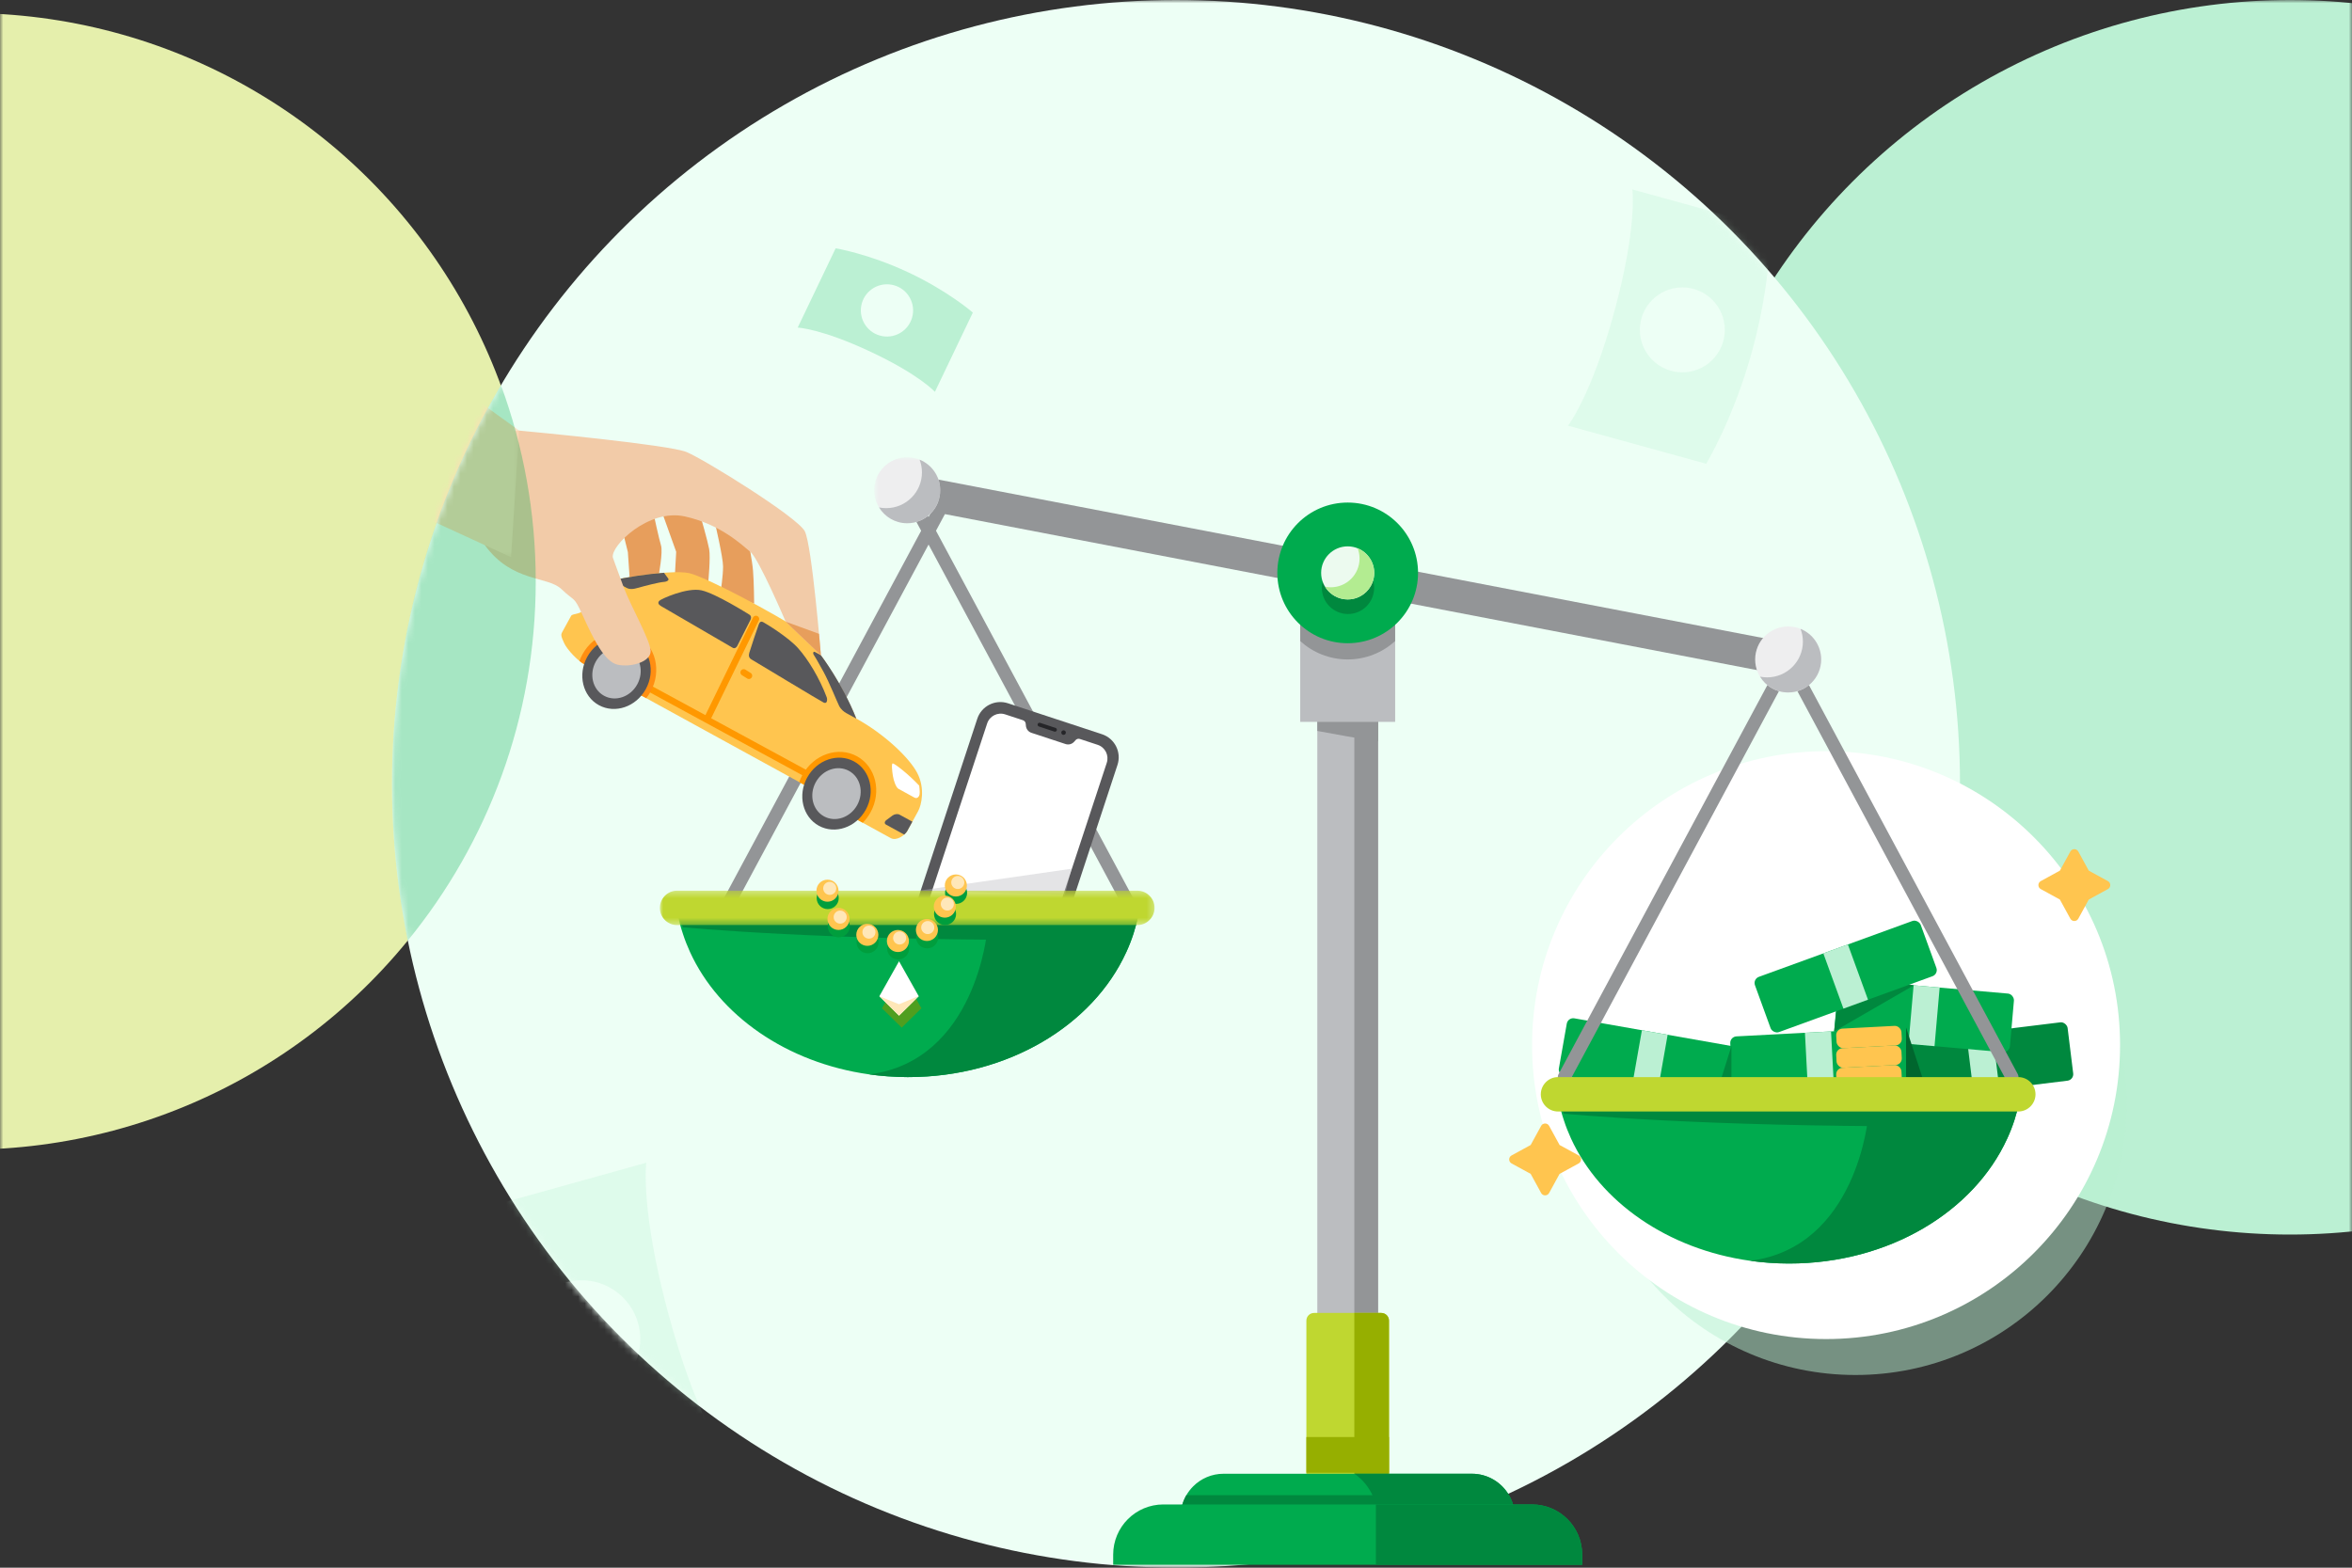 <svg width="360" height="240" viewBox="0 0 360 240" fill="none" xmlns="http://www.w3.org/2000/svg">
<rect x="0" y="0" width="360" height="240" fill="#333333" stroke="none"/>
<mask id="mask0_257_99772" style="mask-type:luminance" maskUnits="userSpaceOnUse" x="0" y="0" width="360" height="240">
<rect width="360" height="240" fill="white"/>
</mask>
<g mask="url(#mask0_257_99772)">
<circle cx="-5" cy="89" r="87" fill="#E5EFAC"/>
<circle cx="350.5" cy="94.5" r="94.5" fill="#BBF0D3"/>
<circle cx="180" cy="120" r="120" fill="#EDFFF5"/>
<mask id="mask1_257_99772" style="mask-type:luminance" maskUnits="userSpaceOnUse" x="60" y="0" width="240" height="240">
<circle cx="180" cy="120" r="120" fill="white"/>
</mask>
<g mask="url(#mask1_257_99772)">
<path fill-rule="evenodd" clip-rule="evenodd" d="M111 222.777L85.082 230C85.082 230 79.909 221.43 76.38 208.355C72.853 195.274 73.001 185.223 73.001 185.223L98.922 178C98.922 178 97.971 185.089 102.301 201.129C106.628 217.169 111 222.777 111 222.777Z" fill="#BBF0D3" fill-opacity="0.3"/>
<path fill-rule="evenodd" clip-rule="evenodd" d="M98 205C98 209.971 93.969 214 89.001 214C84.028 214 80 209.971 80 205C80 200.029 84.028 196 89.001 196C93.969 196 98 200.029 98 205Z" fill="#EDFFF5"/>
<path fill-rule="evenodd" clip-rule="evenodd" d="M240 65.167L261.146 71C261.146 71 265.366 64.08 268.245 53.518C271.122 42.951 270.999 34.836 270.999 34.836L249.854 29C249.854 29 250.628 34.727 247.097 47.682C243.569 60.64 240 65.167 240 65.167Z" fill="#BBF0D3" fill-opacity="0.3"/>
<path fill-rule="evenodd" clip-rule="evenodd" d="M143.097 59.986L148.903 47.85C148.903 47.85 145.134 44.559 139.001 41.685C132.865 38.813 127.905 38.015 127.905 38.015L122.097 50.151C122.097 50.151 125.671 50.299 133.193 53.823C140.717 57.346 143.097 59.986 143.097 59.986Z" fill="#BBF0D3"/>
<path fill-rule="evenodd" clip-rule="evenodd" d="M135.066 51.462C137.24 51.845 139.316 50.392 139.7 48.216C140.084 46.041 138.629 43.967 136.455 43.584C134.281 43.2 132.205 44.652 131.822 46.827C131.438 49.003 132.892 51.079 135.066 51.462Z" fill="#EDFFF5"/>
<path fill-rule="evenodd" clip-rule="evenodd" d="M251 50.5C251 54.088 253.911 57 257.503 57C261.092 57 264 54.088 264 50.5C264 46.912 261.092 44 257.503 44C253.911 44 251 46.912 251 50.5Z" fill="#EDFFF5"/>
<path d="M144.428 76.967L110.604 139.991" stroke="#939597" stroke-width="2" stroke-linecap="round"/>
<path d="M109.469 80.219C109.469 80.219 110.664 85.294 110.673 86.708C110.682 88.121 110.297 90.653 110.297 90.653L115.432 92.417C115.432 92.417 115.401 89.063 115.26 87.377C115.119 85.69 114.546 82.916 114.546 82.916L109.469 80.219Z" fill="#E79E5C"/>
<path d="M101.103 77.791L103.499 84.478L103.245 89.018L108.405 89.123C108.405 89.123 108.78 85.325 108.543 84.046C108.306 82.767 107.224 79.02 107.224 79.02L101.103 77.791Z" fill="#E79E5C"/>
<path d="M94.556 78.287L96.102 84.516L96.384 88.631L100.814 88.115C100.814 88.115 101.499 84.502 101.173 83.492C100.888 82.608 99.993 78.456 99.993 78.456L94.556 78.287Z" fill="#E79E5C"/>
<path fill-rule="evenodd" clip-rule="evenodd" d="M138.851 127.245C138.543 127.807 137.253 128.807 136.342 128.307C135.43 127.807 130.474 125.089 129.562 124.59C128.651 124.09 128.116 122.902 126.834 122.2C125.552 121.496 97.977 106.375 95.726 105.141C93.476 103.907 90.115 102.064 89.303 101.619C88.491 101.174 86.862 99.549 86.35 98.455C85.838 97.362 85.838 97.159 86.061 96.752C86.285 96.346 87.209 94.659 87.415 94.284C87.621 93.909 88.869 94.065 89.229 93.409C89.588 92.753 90.703 90.722 91.216 89.784C91.731 88.847 102.711 87.065 105.522 87.752C108.331 88.439 119.105 94.266 121.828 96.125C124.551 97.984 128.899 104.717 131.071 110.013C135.258 112.309 139.126 115.932 140.38 118.307C141.634 120.683 141.044 123.245 140.531 124.182C140.017 125.12 138.851 127.245 138.851 127.245Z" fill="#FFC54F"/>
<path d="M108.27 110.013L115.7 94.762" stroke="#FF9800" stroke-linecap="round"/>
<path d="M113.831 102.943L114.632 103.447" stroke="#FF9800" stroke-linecap="round"/>
<path d="M99.5 105.447L123.476 118.474" stroke="#FF9800" stroke-linecap="round"/>
<path fill-rule="evenodd" clip-rule="evenodd" d="M97.499 97.314C100.378 98.893 101.308 102.733 99.576 105.891C99.38 106.249 99.157 106.581 98.913 106.889C97.27 105.988 96.116 105.356 95.726 105.142C93.476 103.907 90.114 102.064 89.303 101.619C89.13 101.524 88.92 101.375 88.692 101.19C88.816 100.846 88.968 100.506 89.15 100.174C90.882 97.016 94.619 95.735 97.499 97.314Z" fill="#FF8E11"/>
<path fill-rule="evenodd" clip-rule="evenodd" d="M126.834 122.2C126.536 122.037 124.82 121.096 122.336 119.734C122.465 119.363 122.625 118.996 122.821 118.638C124.553 115.48 128.291 114.2 131.17 115.779C134.049 117.357 134.98 121.197 133.247 124.355C132.916 124.96 132.511 125.495 132.052 125.955C130.922 125.336 129.923 124.788 129.562 124.59C128.65 124.09 128.115 122.903 126.834 122.2Z" fill="#FF9800"/>
<path fill-rule="evenodd" clip-rule="evenodd" d="M123.548 119.036C122.058 121.754 122.858 125.059 125.336 126.418C127.814 127.777 131.03 126.675 132.522 123.956C134.012 121.238 133.211 117.933 130.734 116.575C128.255 115.216 125.038 116.318 123.548 119.036Z" fill="#58585B"/>
<path fill-rule="evenodd" clip-rule="evenodd" d="M124.859 119.756C123.805 121.679 124.372 124.018 126.125 124.979C127.878 125.941 130.154 125.161 131.209 123.238C132.263 121.315 131.697 118.976 129.944 118.015C128.19 117.053 125.914 117.833 124.859 119.756Z" fill="#BBBDC0"/>
<path fill-rule="evenodd" clip-rule="evenodd" d="M89.876 100.573C88.386 103.291 89.187 106.596 91.664 107.954C94.143 109.313 97.359 108.212 98.85 105.493C100.34 102.775 99.54 99.469 97.062 98.112C94.584 96.752 91.367 97.855 89.876 100.573Z" fill="#58585B"/>
<path fill-rule="evenodd" clip-rule="evenodd" d="M91.189 101.292C90.134 103.215 90.701 105.554 92.454 106.515C94.208 107.477 96.484 106.697 97.538 104.773C98.592 102.851 98.026 100.512 96.273 99.551C94.52 98.589 92.244 99.369 91.189 101.292Z" fill="#BBBDC0"/>
<path fill-rule="evenodd" clip-rule="evenodd" d="M140.693 120.269C140.693 120.269 140.83 121.238 140.75 121.62C140.669 122.003 140.364 122.323 139.951 122.097C139.538 121.87 137.914 120.98 137.529 120.769C137.144 120.558 136.784 119.527 136.668 118.793C136.551 118.059 136.416 116.887 136.647 116.871C136.878 116.856 138.914 118.379 140.693 120.269Z" fill="white"/>
<path fill-rule="evenodd" clip-rule="evenodd" d="M136.603 124.854C136.915 124.622 137.4 124.559 137.683 124.714L139.648 125.792C139.229 126.558 138.851 127.246 138.851 127.246C138.766 127.4 138.605 127.588 138.399 127.77L135.621 126.246C135.337 126.09 135.361 125.776 135.674 125.544L136.603 124.854Z" fill="#58585B"/>
<path fill-rule="evenodd" clip-rule="evenodd" d="M131.07 110.013C131.07 110.013 129.845 109.342 129.532 109.17C129.218 108.998 128.74 108.654 128.435 108.06C128.132 107.467 126.947 104.5 126.061 102.872C125.175 101.243 124.645 100.373 124.554 100.247C124.393 100.022 124.465 99.664 124.748 99.82C124.993 99.954 125.646 100.312 125.646 100.312C125.646 100.312 128.924 104.569 131.07 110.013Z" fill="#58585B"/>
<path fill-rule="evenodd" clip-rule="evenodd" d="M126.533 106.733C126.666 107.083 126.624 107.818 126.079 107.561C125.535 107.303 115.519 101.242 115.04 100.969C114.559 100.695 114.589 100.305 114.7 99.899C114.812 99.492 116.012 95.883 116.138 95.587C116.264 95.29 116.41 95.024 116.851 95.266C117.293 95.508 120.62 97.516 122.16 99.234C123.7 100.952 125.43 103.812 126.533 106.733Z" fill="#58585B"/>
<path fill-rule="evenodd" clip-rule="evenodd" d="M114.854 94.923C114.854 94.923 112.944 98.712 112.84 98.9C112.738 99.087 112.481 99.353 112.154 99.173C111.826 98.993 101.602 93.042 101.184 92.792C100.765 92.542 100.651 92.276 100.903 91.987C101.154 91.698 105.171 89.878 107.38 90.378C109.588 90.877 114.388 93.916 114.63 94.048C114.873 94.181 115.094 94.447 114.854 94.923Z" fill="#58585B"/>
<path fill-rule="evenodd" clip-rule="evenodd" d="M101.63 87.684C101.874 88.017 102.208 88.474 102.288 88.58C102.416 88.752 102.216 89.049 101.583 89.088C100.95 89.127 98.678 89.69 97.746 89.971C96.814 90.252 96.312 90.221 95.885 89.987C95.63 89.848 94.599 89.282 93.806 88.847C95.96 88.351 99.068 87.874 101.63 87.684Z" fill="#58585B"/>
<path fill-rule="evenodd" clip-rule="evenodd" d="M89.229 93.409C89.556 92.812 90.506 91.079 91.062 90.065C91.666 90.396 93.212 91.244 93.498 91.401C93.854 91.596 93.958 91.846 93.466 92.303C92.975 92.76 91.241 93.76 90.865 93.838C90.488 93.916 90.166 93.963 89.838 93.784C89.694 93.704 89.443 93.567 89.208 93.438C89.215 93.428 89.223 93.419 89.229 93.409Z" fill="#DB046A"/>
<path d="M85.919 90.176C88.036 92.199 87.796 91.162 89.142 94.115C90.837 97.836 92.528 101.33 94.556 101.764C96.584 102.198 99.639 101.33 99.584 99.655C99.529 97.981 96.517 92.743 95.453 89.878C94.389 87.014 93.8 85.347 93.8 85.347C93.45 83.564 99.27 77.839 104.807 79.059C110.344 80.279 113.591 83.463 114.864 84.496C116.139 85.528 120.258 95.172 120.258 95.172L125.647 100.313C125.647 100.313 124.282 83.496 123.187 81.337C122.091 79.179 107.811 70.331 105.089 69.205C102.366 68.078 81.438 66.107 79.467 65.919C77.495 65.732 64.874 70.611 74.21 83.457C78.386 89.203 83.802 88.154 85.919 90.176Z" fill="#F2CBA8"/>
<path d="M120.258 95.172L125.361 97.036L125.647 100.313L120.258 95.172Z" fill="#E79E5C"/>
<mask id="mask2_257_99772" style="mask-type:luminance" maskUnits="userSpaceOnUse" x="53" y="54" width="27" height="32">
<path fill-rule="evenodd" clip-rule="evenodd" d="M53 54H79.467V85.3H53V54Z" fill="white"/>
</mask>
<g mask="url(#mask2_257_99772)">
<path d="M79.467 65.919L62.948 54L53 73.709L78.221 85.3L79.467 65.919Z" fill="#FFDAB8"/>
</g>
<path opacity="0.3" fill-rule="evenodd" clip-rule="evenodd" d="M62.403 144.012C60.827 136.254 60 128.223 60 120C60 97.707 66.079 76.834 76.67 58.947C80.118 68.314 82 78.437 82 89C82 109.869 74.652 129.021 62.403 144.012Z" fill="#00AB4E"/>
</g>
<circle opacity="0.5" cx="284" cy="169" r="41.5" fill="#BBF0D3"/>
<circle cx="279.5" cy="160" r="45" fill="white"/>
<rect x="255.521" y="166.909" width="10" height="3" rx="1" fill="#FFC54F"/>
<rect x="256.042" y="163.954" width="10" height="3" rx="1" fill="#FFC54F"/>
<rect x="256.563" y="161" width="10" height="3" rx="1" fill="#FFC54F"/>
<rect x="289.552" y="159.679" width="27" height="9" rx="1" transform="rotate(-7 289.552 159.679)" fill="#00883E"/>
<rect x="300.967" y="158.277" width="4" height="9" transform="rotate(-7 300.967 158.277)" fill="#BBF0D3"/>
<rect x="281.444" y="149.841" width="27" height="9" rx="1" transform="rotate(5 281.444 149.841)" fill="#00AB4E"/>
<path fill-rule="evenodd" clip-rule="evenodd" d="M281.101 154.5L291.626 150.612L292.947 150.843L280.733 157.901L281.101 154.5Z" fill="#00883E"/>
<rect x="292.9" y="150.843" width="4" height="9" transform="rotate(5 292.9 150.843)" fill="#BBF0D3"/>
<rect x="264.783" y="158.713" width="27" height="9" rx="1" transform="rotate(-3 264.783 158.713)" fill="#00AB4E"/>
<rect x="281" y="163.523" width="10" height="3" rx="1" transform="rotate(-3 281 163.523)" fill="#FFC54F"/>
<rect x="281" y="160.523" width="10" height="3" rx="1" transform="rotate(-3 281 160.523)" fill="#FFC54F"/>
<rect x="281" y="157.523" width="10" height="3" rx="1" transform="rotate(-3 281 157.523)" fill="#FFC54F"/>
<rect x="276.267" y="158.111" width="4" height="9" transform="rotate(-3 276.267 158.111)" fill="#BBF0D3"/>
<rect x="268.275" y="149.889" width="27" height="9" rx="1" transform="rotate(-20 268.275 149.889)" fill="#00AB4E"/>
<rect x="279.081" y="145.955" width="4" height="9" transform="rotate(-20 279.081 145.955)" fill="#BBF0D3"/>
<rect x="239.987" y="155.724" width="27" height="9" rx="1" transform="rotate(10 239.987 155.724)" fill="#00AB4E"/>
<rect x="251.312" y="157.721" width="4" height="9" transform="rotate(10 251.312 157.721)" fill="#BBF0D3"/>
<path fill-rule="evenodd" clip-rule="evenodd" d="M265.012 160.157L263.525 164.897L265.012 164.897L265.012 160.157Z" fill="#00883E"/>
<path fill-rule="evenodd" clip-rule="evenodd" d="M291.746 157.3L294.222 164.897L291.746 164.897L291.746 157.3Z" fill="#00662E"/>
<path d="M139.291 75.967L173.114 138.991" stroke="#939597" stroke-width="2" stroke-linecap="round"/>
<path fill-rule="evenodd" clip-rule="evenodd" d="M156.842 148.335L142.454 143.598C140.501 142.956 139.44 140.851 140.082 138.898L149.583 110.038C150.226 108.085 152.33 107.023 154.283 107.667L168.671 112.403C170.624 113.046 171.686 115.15 171.043 117.103L161.542 145.963C160.9 147.916 158.795 148.978 156.842 148.335Z" fill="#58585B"/>
<path fill-rule="evenodd" clip-rule="evenodd" d="M168.011 114.026L165.288 113.13C165.054 113.053 164.796 113.122 164.632 113.306L164.409 113.555C164.08 113.923 163.565 114.062 163.096 113.907L157.875 112.189C157.406 112.034 157.073 111.617 157.028 111.125L156.996 110.793C156.974 110.547 156.807 110.338 156.573 110.26L153.851 109.364C152.705 108.987 151.471 109.61 151.094 110.756L141.724 139.218C141.347 140.364 141.969 141.598 143.115 141.975L157.275 146.637C158.42 147.014 159.655 146.391 160.032 145.246L169.402 116.783C169.78 115.637 169.157 114.403 168.011 114.026Z" fill="white"/>
<path fill-rule="evenodd" clip-rule="evenodd" d="M140.626 136.356L164 133L163 137L140.626 136.356Z" fill="#BBBDC0" fill-opacity="0.4"/>
<path fill-rule="evenodd" clip-rule="evenodd" d="M161.382 111.999L159.018 111.221C158.863 111.17 158.779 111.003 158.83 110.849C158.881 110.694 159.048 110.61 159.202 110.661L161.567 111.439C161.721 111.49 161.806 111.657 161.754 111.812C161.703 111.966 161.537 112.05 161.382 111.999Z" fill="#252528"/>
<path fill-rule="evenodd" clip-rule="evenodd" d="M163.123 112.261C163.062 112.445 162.865 112.544 162.683 112.484C162.499 112.424 162.399 112.226 162.46 112.043C162.519 111.86 162.718 111.76 162.9 111.82C163.084 111.881 163.184 112.078 163.123 112.261Z" fill="#252528"/>
<path fill-rule="evenodd" clip-rule="evenodd" d="M138.859 75.052L273.699 100.959L138.859 75.052Z" fill="white"/>
<path d="M138.859 75.052L273.699 100.959" stroke="#939597" stroke-width="5"/>
<path fill-rule="evenodd" clip-rule="evenodd" d="M174.25 140.062C173.856 142.01 173.238 143.917 172.394 145.756C172.388 145.776 172.375 145.796 172.361 145.815C167.245 156.985 154.254 164.895 139.021 164.895H138.846C136.868 164.885 134.928 164.746 133.033 164.478C120.416 162.709 110.061 155.465 105.62 145.756C105.201 144.842 104.841 143.928 104.538 142.994C104.216 142.04 103.958 141.065 103.758 140.062H174.25Z" fill="#00AB4E"/>
<path fill-rule="evenodd" clip-rule="evenodd" d="M174.25 140.062C173.856 142.01 173.238 143.917 172.394 145.756C167.29 156.956 154.279 164.895 139.021 164.895H138.846C136.868 164.885 134.928 164.746 133.033 164.478H133.065C149.395 162.391 151.103 142.467 151.103 142.467V140.062H174.25Z" fill="#00883E"/>
<path fill-rule="evenodd" clip-rule="evenodd" d="M174.25 140.062C173.856 141.325 173.238 142.562 172.394 143.754C172.388 143.767 172.375 143.78 172.361 143.793C135.695 144.289 112.838 142.691 104.538 141.963C104.216 141.344 103.958 140.713 103.758 140.062H174.25Z" fill="#00883E"/>
<mask id="mask3_257_99772" style="mask-type:luminance" maskUnits="userSpaceOnUse" x="101" y="136" width="76" height="6">
<path fill-rule="evenodd" clip-rule="evenodd" d="M101 136.356H176.718V141.621H101V136.356Z" fill="white"/>
</mask>
<g mask="url(#mask3_257_99772)">
<path fill-rule="evenodd" clip-rule="evenodd" d="M176.718 138.992C176.718 139.714 176.422 140.371 175.945 140.848C175.468 141.325 174.811 141.621 174.082 141.621H103.629C102.18 141.621 101 140.442 101 138.992C101 138.264 101.297 137.607 101.774 137.13C102.244 136.653 102.902 136.356 103.629 136.356H174.082C175.538 136.356 176.718 137.536 176.718 138.992Z" fill="#BFD730"/>
</g>
<mask id="mask4_257_99772" style="mask-type:luminance" maskUnits="userSpaceOnUse" x="133" y="70" width="11" height="11">
<path fill-rule="evenodd" clip-rule="evenodd" d="M133.807 70H143.911V80.105H133.807V70Z" fill="white"/>
</mask>
<g mask="url(#mask4_257_99772)">
<path fill-rule="evenodd" clip-rule="evenodd" d="M143.911 75.053C143.911 77.843 141.649 80.105 138.859 80.105C136.068 80.105 133.807 77.843 133.807 75.053C133.807 72.262 136.068 70 138.859 70C141.649 70 143.911 72.262 143.911 75.053Z" fill="#EEEEEF"/>
</g>
<path fill-rule="evenodd" clip-rule="evenodd" d="M140.754 70.371C140.983 70.976 141.115 71.63 141.115 72.316C141.115 75.341 138.663 77.793 135.638 77.793C135.266 77.793 134.903 77.755 134.552 77.685C135.441 79.135 137.034 80.105 138.859 80.105C141.65 80.105 143.911 77.843 143.911 75.053C143.911 72.933 142.605 71.121 140.754 70.371Z" fill="#BBBDC0"/>
<path d="M273.266 101.873L239.443 164.897" stroke="#939597" stroke-width="2" stroke-linecap="round"/>
<path d="M274.131 101.873L307.954 164.897" stroke="#939597" stroke-width="2" stroke-linecap="round"/>
<path fill-rule="evenodd" clip-rule="evenodd" d="M278.751 100.959C278.751 103.75 276.489 106.011 273.699 106.011C270.908 106.011 268.647 103.75 268.647 100.959C268.647 98.168 270.908 95.906 273.699 95.906C276.489 95.906 278.751 98.168 278.751 100.959Z" fill="#EEEEEF"/>
<path fill-rule="evenodd" clip-rule="evenodd" d="M275.594 96.277C275.823 96.882 275.955 97.536 275.955 98.222C275.955 101.247 273.503 103.699 270.478 103.699C270.106 103.699 269.743 103.661 269.392 103.591C270.28 105.041 271.874 106.011 273.699 106.011C276.49 106.011 278.751 103.75 278.751 100.959C278.751 98.839 277.445 97.027 275.594 96.277Z" fill="#BBBDC0"/>
<path fill-rule="evenodd" clip-rule="evenodd" d="M309.09 168.601C308.696 170.549 308.078 172.457 307.234 174.295C307.228 174.315 307.215 174.335 307.201 174.355C302.085 185.524 289.094 193.434 273.861 193.434H273.686C271.708 193.425 269.768 193.286 267.873 193.017C255.256 191.248 244.901 184.004 240.46 174.295C240.041 173.381 239.681 172.467 239.378 171.533C239.056 170.579 238.798 169.605 238.598 168.601H309.09Z" fill="#00AB4E"/>
<path fill-rule="evenodd" clip-rule="evenodd" d="M309.09 168.601C308.696 170.549 308.078 172.457 307.234 174.295C302.13 185.495 289.119 193.434 273.861 193.434H273.686C271.708 193.425 269.768 193.286 267.873 193.017H267.905C284.235 190.93 285.943 171.006 285.943 171.006V168.601H309.09Z" fill="#00883E"/>
<path fill-rule="evenodd" clip-rule="evenodd" d="M309.09 168.601C308.696 169.864 308.078 171.101 307.234 172.293C307.228 172.307 307.215 172.319 307.201 172.332C270.535 172.829 247.678 171.23 239.378 170.502C239.056 169.883 238.798 169.252 238.598 168.601H309.09Z" fill="#00883E"/>
<path fill-rule="evenodd" clip-rule="evenodd" d="M311.557 167.531C311.557 168.253 311.26 168.91 310.784 169.387C310.307 169.864 309.65 170.16 308.921 170.16H238.468C237.019 170.16 235.839 168.981 235.839 167.531C235.839 166.803 236.136 166.146 236.613 165.669C237.083 165.192 237.741 164.896 238.468 164.896H308.921C310.377 164.896 311.557 166.075 311.557 167.531Z" fill="#BFD730"/>
<path fill-rule="evenodd" clip-rule="evenodd" d="M201.63 235.437H210.929V107.525H201.63V235.437Z" fill="#BBBDC0"/>
<path fill-rule="evenodd" clip-rule="evenodd" d="M207.297 235.438H210.929V107.523H207.297V235.438Z" fill="#939597"/>
<path fill-rule="evenodd" clip-rule="evenodd" d="M210.929 107.525V113.505C207.829 113.042 204.302 112.406 201.63 111.9V107.525H210.929Z" fill="#939597"/>
<path fill-rule="evenodd" clip-rule="evenodd" d="M199.014 110.514H213.544V94.704H199.014V110.514Z" fill="#BBBDC0"/>
<path fill-rule="evenodd" clip-rule="evenodd" d="M213.544 94.704V98.144C211.624 99.884 209.073 100.954 206.284 100.954C203.483 100.954 200.934 99.884 199.014 98.144V94.704H213.544Z" fill="#939597"/>
<path fill-rule="evenodd" clip-rule="evenodd" d="M217.047 87.705C217.047 93.652 212.226 98.473 206.279 98.473C200.332 98.473 195.511 93.652 195.511 87.705C195.511 81.758 200.332 76.937 206.279 76.937C212.226 76.937 217.047 81.758 217.047 87.705Z" fill="#00AB4E"/>
<path fill-rule="evenodd" clip-rule="evenodd" d="M210.324 90C210.324 92.21 208.533 94 206.325 94C204.115 94 202.325 92.21 202.325 90C202.325 87.79 204.115 86 206.325 86C208.533 86 210.324 87.79 210.324 90Z" fill="#00883E"/>
<path fill-rule="evenodd" clip-rule="evenodd" d="M210.342 87.705C210.342 89.949 208.523 91.767 206.28 91.767C204.035 91.767 202.216 89.949 202.216 87.705C202.216 85.461 204.035 83.642 206.28 83.642C208.523 83.642 210.342 85.461 210.342 87.705Z" fill="#ECFAEF"/>
<path fill-rule="evenodd" clip-rule="evenodd" d="M207.803 83.94C207.988 84.427 208.094 84.952 208.094 85.504C208.094 87.937 206.121 89.908 203.69 89.908C203.39 89.908 203.098 89.878 202.816 89.821C203.53 90.987 204.812 91.768 206.28 91.768C208.523 91.768 210.342 89.949 210.342 87.705C210.342 86 209.291 84.543 207.803 83.94Z" fill="#B3EC91"/>
<path fill-rule="evenodd" clip-rule="evenodd" d="M212.6 202.177V229.917H199.956V202.177C199.956 201.526 200.483 201 201.134 201H211.422C212.074 201 212.6 201.526 212.6 202.177Z" fill="#BFD730"/>
<path fill-rule="evenodd" clip-rule="evenodd" d="M212.6 202.177V229.917H207.296V201H211.422C212.074 201 212.6 201.526 212.6 202.177Z" fill="#96AF00"/>
<path fill-rule="evenodd" clip-rule="evenodd" d="M199.956 225.47H212.6V220H199.956V225.47Z" fill="#96AF00"/>
<path fill-rule="evenodd" clip-rule="evenodd" d="M231.854 232.199H180.703C180.703 230.995 181.026 229.875 181.583 228.907C181.87 228.407 182.224 227.953 182.63 227.547C183.818 226.354 185.469 225.619 187.282 225.619H225.275C227.708 225.619 229.833 226.937 230.974 228.907C231.531 229.875 231.854 230.995 231.854 232.199Z" fill="#00AB4E"/>
<path fill-rule="evenodd" clip-rule="evenodd" d="M231.854 232.199H210.902C210.61 227.557 207.296 225.619 207.296 225.619H225.275C227.708 225.619 229.833 226.937 230.974 228.907C231.531 229.875 231.854 230.995 231.854 232.199Z" fill="#00883E"/>
<path fill-rule="evenodd" clip-rule="evenodd" d="M231.855 232.197H180.703C180.703 230.997 181.023 229.873 181.585 228.906H230.971C231.534 229.873 231.855 230.997 231.855 232.197Z" fill="#00883E"/>
<path fill-rule="evenodd" clip-rule="evenodd" d="M242.175 238.008V239.555H170.384V238.008C170.384 233.762 173.821 230.319 178.068 230.319H234.49C238.737 230.319 242.175 233.762 242.175 238.008Z" fill="#00AB4E"/>
<path fill-rule="evenodd" clip-rule="evenodd" d="M242.175 238.008V239.555H210.595V230.319H234.49C238.737 230.319 242.175 233.762 242.175 238.008Z" fill="#00883E"/>
<path fill-rule="evenodd" clip-rule="evenodd" d="M148.029 136.689C148.029 137.622 147.273 138.378 146.34 138.378C145.407 138.378 144.65 137.622 144.65 136.689C144.65 135.756 145.407 135 146.34 135C147.273 135 148.029 135.756 148.029 136.689ZM128.379 137.486C128.379 138.419 127.623 139.175 126.69 139.175C125.757 139.175 125 138.419 125 137.486C125 136.553 125.757 135.797 126.69 135.797C127.623 135.797 128.379 136.553 128.379 137.486ZM130.069 141.81C130.069 142.743 129.312 143.499 128.379 143.499C127.447 143.499 126.689 142.743 126.689 141.81C126.689 140.877 127.447 140.121 128.379 140.121C129.312 140.121 130.069 140.877 130.069 141.81ZM132.791 145.933C133.723 145.933 134.48 145.177 134.48 144.244C134.48 143.311 133.723 142.555 132.791 142.555C131.858 142.555 131.101 143.311 131.101 144.244C131.101 145.177 131.858 145.933 132.791 145.933ZM139.16 145.189C139.16 146.122 138.404 146.878 137.471 146.878C136.538 146.878 135.781 146.122 135.781 145.189C135.781 144.255 136.538 143.5 137.471 143.5C138.404 143.5 139.16 144.255 139.16 145.189ZM144.651 141.616C145.584 141.616 146.34 140.86 146.34 139.927C146.34 138.994 145.584 138.238 144.651 138.238C143.718 138.238 142.961 138.994 142.961 139.927C142.961 140.86 143.718 141.616 144.651 141.616ZM141.913 145.188C142.846 145.188 143.602 144.432 143.602 143.499C143.602 142.566 142.846 141.81 141.913 141.81C140.98 141.81 140.223 142.566 140.223 143.499C140.223 144.432 140.98 145.188 141.913 145.188Z" fill="#009E3D"/>
<path fill-rule="evenodd" clip-rule="evenodd" d="M147.994 135.559C147.994 136.492 147.238 137.248 146.305 137.248C145.372 137.248 144.615 136.492 144.615 135.559C144.615 134.626 145.372 133.87 146.305 133.87C147.238 133.87 147.994 134.626 147.994 135.559ZM128.344 136.357C128.344 137.29 127.588 138.046 126.655 138.046C125.722 138.046 124.965 137.29 124.965 136.357C124.965 135.424 125.722 134.668 126.655 134.668C127.588 134.668 128.344 135.424 128.344 136.357ZM130.033 140.68C130.033 141.613 129.276 142.369 128.344 142.369C127.411 142.369 126.654 141.613 126.654 140.68C126.654 139.747 127.411 138.991 128.344 138.991C129.276 138.991 130.033 139.747 130.033 140.68ZM132.755 144.803C133.687 144.803 134.444 144.047 134.444 143.114C134.444 142.181 133.687 141.425 132.755 141.425C131.822 141.425 131.065 142.181 131.065 143.114C131.065 144.047 131.822 144.803 132.755 144.803ZM139.125 144.059C139.125 144.992 138.369 145.748 137.436 145.748C136.503 145.748 135.746 144.992 135.746 144.059C135.746 143.126 136.503 142.37 137.436 142.37C138.369 142.37 139.125 143.126 139.125 144.059ZM144.616 140.486C145.549 140.486 146.305 139.73 146.305 138.797C146.305 137.864 145.549 137.108 144.616 137.108C143.683 137.108 142.926 137.864 142.926 138.797C142.926 139.73 143.683 140.486 144.616 140.486ZM141.877 144.058C142.81 144.058 143.566 143.302 143.566 142.369C143.566 141.436 142.81 140.68 141.877 140.68C140.944 140.68 140.187 141.436 140.187 142.369C140.187 143.302 140.944 144.058 141.877 144.058Z" fill="#FFC54F"/>
<path fill-rule="evenodd" clip-rule="evenodd" d="M129.601 140.4C129.601 140.952 129.153 141.4 128.601 141.4C128.048 141.4 127.6 140.952 127.6 140.4C127.6 139.848 128.048 139.4 128.601 139.4C129.153 139.4 129.601 139.848 129.601 140.4Z" fill="#FFE7B8"/>
<path fill-rule="evenodd" clip-rule="evenodd" d="M128.001 136C128.001 136.552 127.553 137 127.001 137C126.448 137 126 136.552 126 136C126 135.448 126.448 135 127.001 135C127.553 135 128.001 135.448 128.001 136Z" fill="#FFE7B8"/>
<path fill-rule="evenodd" clip-rule="evenodd" d="M147.601 135.1C147.601 135.652 147.153 136.1 146.601 136.1C146.048 136.1 145.6 135.652 145.6 135.1C145.6 134.548 146.048 134.1 146.601 134.1C147.153 134.1 147.601 134.548 147.601 135.1Z" fill="#FFE7B8"/>
<path fill-rule="evenodd" clip-rule="evenodd" d="M146.001 138.4C146.001 138.952 145.553 139.4 145.001 139.4C144.448 139.4 144 138.952 144 138.4C144 137.848 144.448 137.4 145.001 137.4C145.553 137.4 146.001 137.848 146.001 138.4Z" fill="#FFE7B8"/>
<path fill-rule="evenodd" clip-rule="evenodd" d="M143.001 142C143.001 142.552 142.553 143 142.001 143C141.448 143 141 142.552 141 142C141 141.448 141.448 141 142.001 141C142.553 141 143.001 141.448 143.001 142Z" fill="#FFE7B8"/>
<path fill-rule="evenodd" clip-rule="evenodd" d="M138.701 143.6C138.701 144.152 138.253 144.6 137.701 144.6C137.148 144.6 136.7 144.152 136.7 143.6C136.7 143.048 137.148 142.6 137.701 142.6C138.253 142.6 138.701 143.048 138.701 143.6Z" fill="#FFE7B8"/>
<path fill-rule="evenodd" clip-rule="evenodd" d="M134.001 142.7C134.001 143.252 133.553 143.7 133.001 143.7C132.448 143.7 132 143.252 132 142.7C132 142.148 132.448 141.7 133.001 141.7C133.553 141.7 134.001 142.148 134.001 142.7Z" fill="#FFE7B8"/>
<path fill-rule="evenodd" clip-rule="evenodd" d="M141.035 154.358L138.017 157.323L135 154.358L138.017 149L141.035 154.358Z" fill="#4F9E1F"/>
<path fill-rule="evenodd" clip-rule="evenodd" d="M140.626 152.519L137.608 155.484L134.591 152.519L137.608 147.161L140.626 152.519Z" fill="white"/>
<path fill-rule="evenodd" clip-rule="evenodd" d="M134.591 152.519L137.608 153.739L140.626 152.479L137.608 155.484L134.591 152.519Z" fill="#FFE7B8"/>
<path fill-rule="evenodd" clip-rule="evenodd" d="M316.889 130.362L315.287 133.289L312.362 134.889C311.879 135.153 311.879 135.847 312.362 136.111L315.287 137.711L316.889 140.638C317.152 141.121 317.847 141.121 318.11 140.638L319.711 137.711L322.638 136.111C323.121 135.847 323.121 135.153 322.638 134.889L319.711 133.289L318.11 130.362C317.847 129.879 317.152 129.879 316.889 130.362Z" fill="#FFC54F"/>
<path fill-rule="evenodd" clip-rule="evenodd" d="M235.889 172.362L234.287 175.289L231.362 176.889C230.879 177.153 230.879 177.847 231.362 178.111L234.287 179.711L235.889 182.638C236.152 183.121 236.847 183.121 237.11 182.638L238.711 179.711L241.638 178.111C242.121 177.847 242.121 177.153 241.638 176.889L238.711 175.289L237.11 172.362C236.847 171.879 236.152 171.879 235.889 172.362Z" fill="#FFC54F"/>
</g>
</svg>

